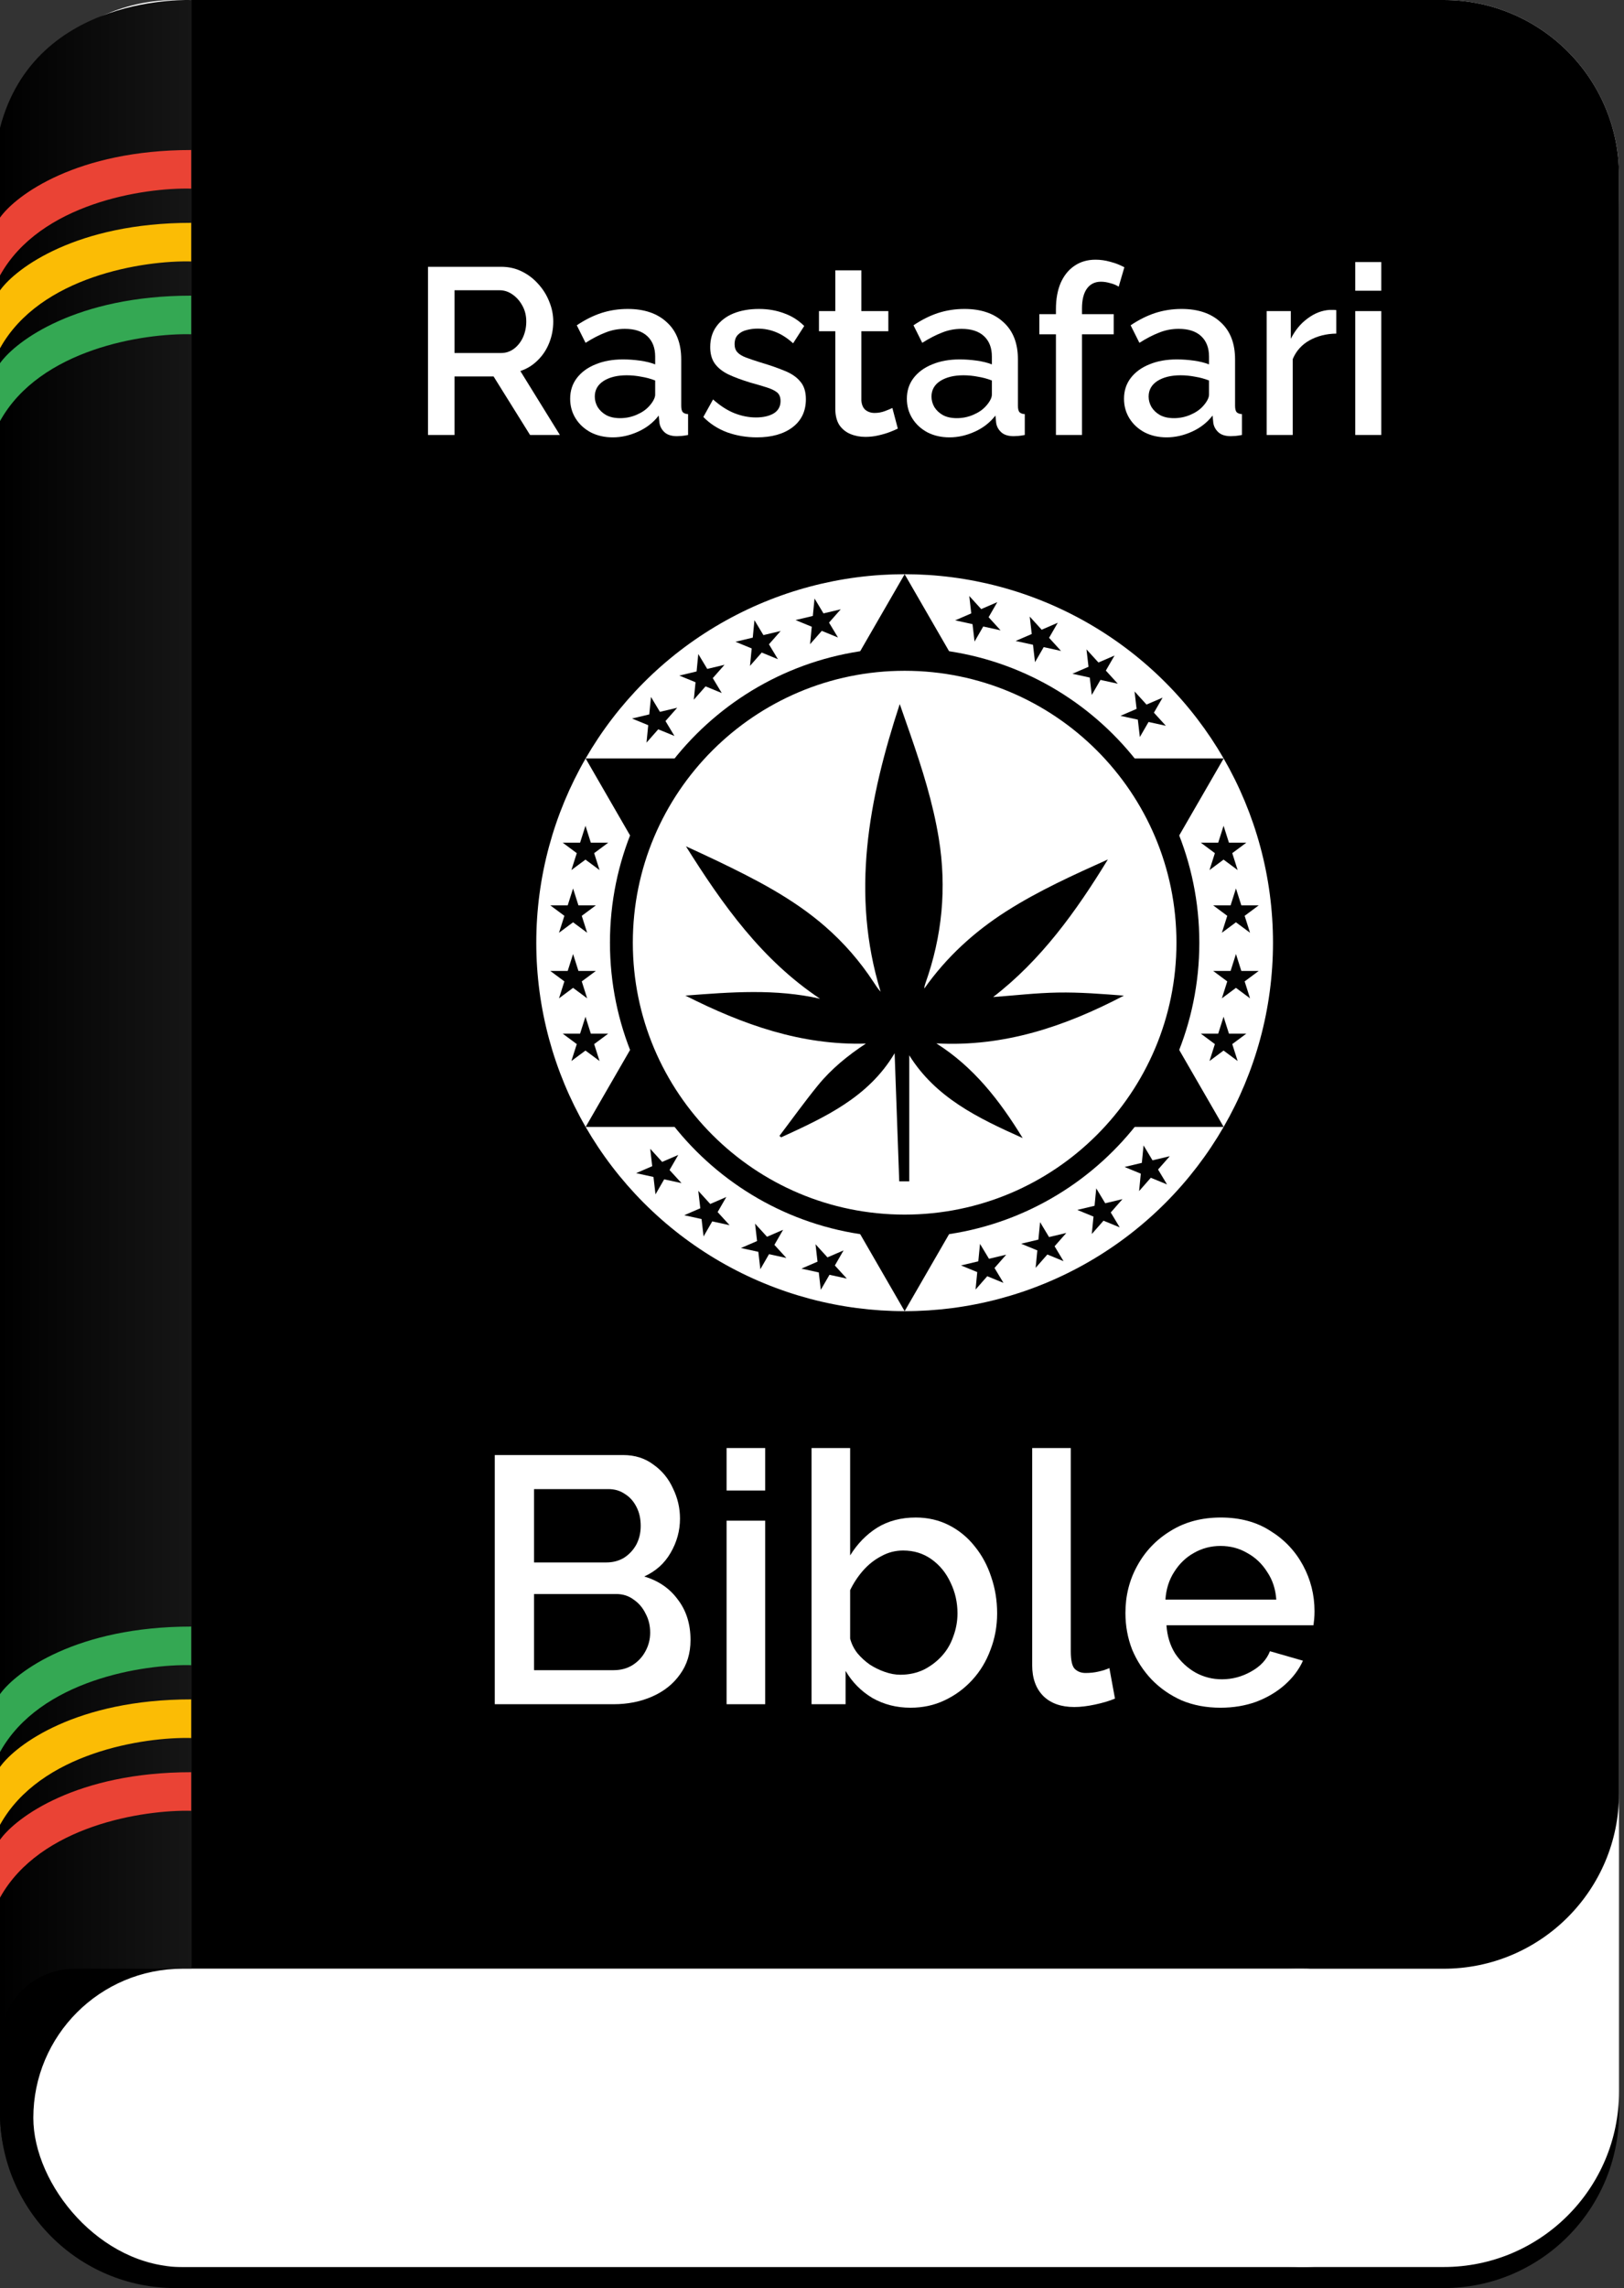<svg width="213" height="300" viewBox="0 0 213 300" fill="none" xmlns="http://www.w3.org/2000/svg">
<rect x="0" y="0" width="213" height="300" fill="#333333" stroke="none"/>
<path d="M0 27.377C0 14.671 10.3 4.371 23.006 4.371H189.34C202.046 4.371 212.347 14.671 212.347 27.377V276.994C212.347 289.7 202.046 300 189.34 300H23.006C10.3 300 0 289.7 0 276.994V27.377Z" fill="black"/>
<path d="M0 23.006C0 10.3 10.3 0 23.006 0H189.34C202.046 0 212.347 10.3 212.347 23.006V274.233C212.347 286.939 202.046 297.239 189.34 297.239H23.006C10.3 297.239 0 286.939 0 274.233V23.006Z" fill="white"/>
<path d="M25.077 0H189.34C202.046 0 212.347 10.3 212.347 23.006V235.123C212.347 247.829 202.046 258.129 189.34 258.129H25.077V0Z" fill="black"/>
<path d="M25.137 258.251V0.01C25.137 0.01 4.588 -0.97 0 16.768V273.198C0 273.198 0 257.354 25.137 258.251Z" fill="url(#paint0_linear_236_791)"/>
<path d="M0 267.906C0 262.506 4.378 258.129 9.778 258.129H168.98C178.319 258.129 185.89 265.699 185.89 275.038V280.33C185.89 289.669 178.319 297.239 168.98 297.239H20.13C9.013 297.239 0 288.227 0 277.109V267.906Z" fill="black"/>
<rect x="4.371" y="258.129" width="186.12" height="39.11" rx="19.555" fill="white"/>
<path d="M25.077 24.732V19.67C10.077 19.67 2.109 25.575 0 28.528V36.12C5.245 26.641 18.903 24.578 25.077 24.732Z" fill="#EA4335"/>
<path d="M25.077 34.279V29.218C10.077 29.218 2.109 35.123 0 38.075V45.667C5.245 36.189 18.903 34.126 25.077 34.279Z" fill="#FBBC05"/>
<path d="M25.077 43.827V38.765C10.077 38.765 2.109 44.67 0 47.623V55.215C5.245 45.736 18.903 43.673 25.077 43.827Z" fill="#34A853"/>
<path d="M25.077 218.328V213.267C10.077 213.267 2.109 219.172 0 222.124V229.716C5.245 220.238 18.903 218.175 25.077 218.328Z" fill="#34A853"/>
<path d="M25.077 227.876V222.814C10.077 222.814 2.109 228.719 0 231.672V239.264C5.245 229.785 18.903 227.722 25.077 227.876Z" fill="#FBBC05"/>
<path d="M25.077 237.423V232.362C10.077 232.362 2.109 238.267 0 241.219V248.811C5.245 239.333 18.903 237.27 25.077 237.423Z" fill="#EA4335"/>
<path d="M177.75 57.032V40.789H181.166V57.032H177.75ZM177.75 38.118V34.36H181.166V38.118H177.75Z" fill="white"/>
<path d="M175.264 43.739C173.939 43.76 172.759 44.06 171.723 44.64C170.709 45.22 169.984 46.038 169.549 47.094V57.032H166.133V40.789H169.301V44.422C169.86 43.304 170.595 42.414 171.506 41.752C172.417 41.068 173.38 40.696 174.395 40.633C174.602 40.633 174.767 40.633 174.891 40.633C175.036 40.633 175.161 40.644 175.264 40.664V43.739Z" fill="white"/>
<path d="M147.422 52.28C147.422 51.245 147.712 50.344 148.291 49.578C148.892 48.791 149.71 48.191 150.745 47.777C151.78 47.342 152.981 47.125 154.348 47.125C155.073 47.125 155.808 47.176 156.553 47.28C157.319 47.383 157.992 47.549 158.572 47.777V46.752C158.572 45.613 158.23 44.723 157.547 44.081C156.864 43.439 155.88 43.118 154.596 43.118C153.685 43.118 152.826 43.284 152.018 43.615C151.211 43.926 150.352 44.371 149.441 44.95L148.291 42.652C149.368 41.928 150.445 41.389 151.522 41.037C152.619 40.685 153.768 40.509 154.969 40.509C157.143 40.509 158.851 41.089 160.094 42.248C161.357 43.387 161.988 45.013 161.988 47.125V53.181C161.988 53.574 162.05 53.854 162.175 54.02C162.319 54.185 162.558 54.278 162.889 54.299V57.032C162.578 57.094 162.299 57.136 162.05 57.157C161.802 57.177 161.595 57.188 161.429 57.188C160.704 57.188 160.156 57.011 159.783 56.66C159.41 56.307 159.193 55.893 159.131 55.417L159.038 54.485C158.334 55.397 157.433 56.1 156.336 56.597C155.238 57.094 154.13 57.343 153.012 57.343C151.936 57.343 150.973 57.125 150.124 56.691C149.275 56.235 148.612 55.624 148.136 54.858C147.66 54.092 147.422 53.233 147.422 52.28ZM157.764 53.274C158.013 53.005 158.209 52.736 158.354 52.467C158.499 52.197 158.572 51.959 158.572 51.752V49.889C157.992 49.661 157.381 49.495 156.739 49.392C156.097 49.268 155.466 49.206 154.845 49.206C153.602 49.206 152.588 49.454 151.801 49.951C151.035 50.448 150.652 51.131 150.652 52.001C150.652 52.477 150.776 52.932 151.025 53.367C151.294 53.802 151.666 54.154 152.143 54.423C152.64 54.693 153.25 54.827 153.975 54.827C154.721 54.827 155.435 54.682 156.118 54.392C156.801 54.102 157.35 53.73 157.764 53.274Z" fill="white"/>
<path d="M138.494 57.032V43.832H136.319V41.193H138.494V40.54C138.494 39.215 138.701 38.066 139.115 37.093C139.55 36.12 140.15 35.374 140.916 34.857C141.703 34.318 142.624 34.049 143.68 34.049C144.343 34.049 144.995 34.142 145.637 34.329C146.279 34.494 146.89 34.732 147.469 35.043L146.724 37.59C146.413 37.383 146.041 37.227 145.606 37.124C145.192 37 144.788 36.938 144.395 36.938C143.608 36.938 142.997 37.238 142.562 37.838C142.127 38.439 141.91 39.308 141.91 40.447V41.193H146.072V43.832H141.91V57.032H138.494Z" fill="white"/>
<path d="M118.942 52.28C118.942 51.245 119.232 50.344 119.811 49.578C120.412 48.791 121.23 48.191 122.265 47.777C123.3 47.342 124.501 47.125 125.868 47.125C126.592 47.125 127.327 47.176 128.073 47.28C128.839 47.383 129.512 47.549 130.092 47.777V46.752C130.092 45.613 129.75 44.723 129.067 44.081C128.383 43.439 127.4 43.118 126.116 43.118C125.205 43.118 124.346 43.284 123.538 43.615C122.731 43.926 121.871 44.371 120.96 44.95L119.811 42.652C120.888 41.928 121.965 41.389 123.041 41.037C124.139 40.685 125.288 40.509 126.489 40.509C128.663 40.509 130.371 41.089 131.613 42.248C132.876 43.387 133.508 45.013 133.508 47.125V53.181C133.508 53.574 133.57 53.854 133.694 54.02C133.839 54.185 134.077 54.278 134.409 54.299V57.032C134.098 57.094 133.819 57.136 133.57 57.157C133.322 57.177 133.115 57.188 132.949 57.188C132.224 57.188 131.676 57.011 131.303 56.66C130.93 56.307 130.713 55.893 130.651 55.417L130.557 54.485C129.853 55.397 128.953 56.1 127.855 56.597C126.758 57.094 125.65 57.343 124.532 57.343C123.455 57.343 122.493 57.125 121.644 56.691C120.795 56.235 120.132 55.624 119.656 54.858C119.18 54.092 118.942 53.233 118.942 52.28ZM129.284 53.274C129.533 53.005 129.729 52.736 129.874 52.467C130.019 52.197 130.092 51.959 130.092 51.752V49.889C129.512 49.661 128.901 49.495 128.259 49.392C127.617 49.268 126.986 49.206 126.365 49.206C125.122 49.206 124.108 49.454 123.321 49.951C122.555 50.448 122.172 51.131 122.172 52.001C122.172 52.477 122.296 52.932 122.544 53.367C122.814 53.802 123.186 54.154 123.662 54.423C124.159 54.693 124.77 54.827 125.495 54.827C126.24 54.827 126.955 54.682 127.638 54.392C128.321 54.102 128.87 53.73 129.284 53.274Z" fill="white"/>
<path d="M117.756 56.194C117.466 56.339 117.103 56.494 116.669 56.66C116.234 56.825 115.737 56.97 115.178 57.094C114.639 57.219 114.08 57.281 113.501 57.281C112.797 57.281 112.144 57.156 111.544 56.908C110.943 56.66 110.457 56.266 110.084 55.728C109.732 55.169 109.556 54.454 109.556 53.585V43.429H107.413V40.789H109.556V35.447H112.973V40.789H116.513V43.429H112.973V52.498C113.014 53.057 113.19 53.471 113.501 53.74C113.832 54.009 114.236 54.144 114.712 54.144C115.188 54.144 115.644 54.061 116.078 53.895C116.513 53.73 116.834 53.595 117.041 53.492L117.756 56.194Z" fill="white"/>
<path d="M99.269 57.343C97.902 57.343 96.608 57.125 95.386 56.691C94.165 56.235 93.119 55.562 92.249 54.672L93.523 52.373C94.455 53.202 95.386 53.802 96.318 54.175C97.271 54.548 98.213 54.734 99.144 54.734C100.097 54.734 100.873 54.558 101.474 54.206C102.074 53.833 102.374 53.295 102.374 52.591C102.374 52.073 102.219 51.69 101.909 51.442C101.598 51.193 101.142 50.976 100.542 50.789C99.962 50.603 99.258 50.396 98.43 50.168C97.271 49.816 96.297 49.454 95.511 49.081C94.724 48.688 94.134 48.212 93.74 47.653C93.347 47.094 93.15 46.379 93.15 45.51C93.15 44.454 93.419 43.553 93.958 42.807C94.496 42.062 95.241 41.493 96.194 41.099C97.167 40.706 98.285 40.509 99.548 40.509C100.728 40.509 101.815 40.696 102.809 41.068C103.824 41.42 104.714 41.979 105.48 42.745L104.021 45.013C103.296 44.35 102.55 43.864 101.784 43.553C101.039 43.242 100.231 43.087 99.362 43.087C98.865 43.087 98.389 43.149 97.933 43.273C97.478 43.377 97.095 43.584 96.784 43.895C96.494 44.184 96.349 44.599 96.349 45.137C96.349 45.572 96.473 45.924 96.722 46.193C96.97 46.462 97.343 46.69 97.84 46.876C98.337 47.062 98.948 47.27 99.672 47.497C100.935 47.87 102.012 48.243 102.902 48.615C103.793 48.967 104.476 49.433 104.952 50.013C105.449 50.572 105.698 51.349 105.698 52.342C105.698 53.916 105.108 55.148 103.927 56.038C102.768 56.908 101.215 57.343 99.269 57.343Z" fill="white"/>
<path d="M74.781 52.28C74.781 51.245 75.07 50.344 75.65 49.578C76.251 48.791 77.069 48.191 78.104 47.777C79.139 47.342 80.34 47.125 81.707 47.125C82.431 47.125 83.166 47.176 83.912 47.28C84.678 47.383 85.351 47.549 85.931 47.777V46.752C85.931 45.613 85.589 44.723 84.906 44.081C84.222 43.439 83.239 43.118 81.955 43.118C81.044 43.118 80.185 43.284 79.377 43.615C78.57 43.926 77.71 44.371 76.799 44.95L75.65 42.652C76.727 41.928 77.804 41.389 78.88 41.037C79.978 40.685 81.127 40.509 82.328 40.509C84.502 40.509 86.21 41.089 87.452 42.248C88.716 43.387 89.347 45.013 89.347 47.125V53.181C89.347 53.574 89.409 53.854 89.533 54.02C89.678 54.185 89.916 54.278 90.248 54.299V57.032C89.937 57.094 89.658 57.136 89.409 57.157C89.161 57.177 88.954 57.188 88.788 57.188C88.063 57.188 87.514 57.011 87.142 56.66C86.769 56.307 86.552 55.893 86.49 55.417L86.396 54.485C85.692 55.397 84.792 56.1 83.694 56.597C82.597 57.094 81.489 57.343 80.371 57.343C79.294 57.343 78.332 57.125 77.483 56.691C76.634 56.235 75.971 55.624 75.495 54.858C75.019 54.092 74.781 53.233 74.781 52.28ZM85.123 53.274C85.371 53.005 85.568 52.736 85.713 52.467C85.858 52.197 85.931 51.959 85.931 51.752V49.889C85.351 49.661 84.74 49.495 84.098 49.392C83.456 49.268 82.825 49.206 82.204 49.206C80.961 49.206 79.947 49.454 79.16 49.951C78.394 50.448 78.011 51.131 78.011 52.001C78.011 52.477 78.135 52.932 78.383 53.367C78.653 53.802 79.025 54.154 79.501 54.423C79.998 54.693 80.609 54.827 81.334 54.827C82.079 54.827 82.794 54.682 83.477 54.392C84.16 54.102 84.709 53.73 85.123 53.274Z" fill="white"/>
<path d="M56.135 57.032V34.981H65.732C66.726 34.981 67.637 35.188 68.465 35.602C69.293 36.016 70.008 36.565 70.608 37.248C71.229 37.931 71.706 38.697 72.037 39.546C72.389 40.395 72.565 41.265 72.565 42.155C72.565 43.129 72.389 44.06 72.037 44.95C71.685 45.841 71.178 46.607 70.515 47.249C69.873 47.891 69.117 48.357 68.248 48.647L73.434 57.032H69.521L64.738 49.361H59.614V57.032H56.135ZM59.614 46.286H65.701C66.343 46.286 66.912 46.1 67.409 45.727C67.906 45.354 68.299 44.857 68.589 44.236C68.879 43.594 69.024 42.901 69.024 42.155C69.024 41.389 68.859 40.706 68.527 40.105C68.196 39.484 67.761 38.987 67.223 38.615C66.705 38.242 66.136 38.056 65.515 38.056H59.614V46.286Z" fill="white"/>
<circle cx="118.65" cy="123.6" r="48.313" fill="white"/>
<path d="M118.65 75.288L160.491 147.757H76.81L118.65 75.288Z" fill="black"/>
<path d="M118.65 171.913L160.491 99.444H76.81L118.65 171.913Z" fill="black"/>
<path d="M155.801 123.6C155.801 144.118 139.168 160.751 118.65 160.751C98.133 160.751 81.5 144.118 81.5 123.6C81.5 103.083 98.133 86.45 118.65 86.45C139.168 86.45 155.801 103.083 155.801 123.6Z" fill="white" stroke="black" stroke-width="3"/>
<path d="M102.228 148.932C103.908 146.715 105.527 144.451 107.285 142.297C109.041 140.143 111.194 138.39 113.564 136.83C105.104 137.071 97.475 134.367 89.893 130.536C95.928 130.07 101.731 129.626 107.553 130.946C99.925 125.865 94.807 118.676 89.965 110.961C91.434 111.644 92.728 112.229 94.01 112.846C99.035 115.26 103.99 117.785 108.226 121.476C110.691 123.623 112.809 126.062 114.592 128.791C114.86 129.201 115.121 129.617 115.5 130.026C111.571 117.215 113.902 104.834 118.009 92.312C118.525 93.792 118.971 95.06 119.41 96.33C120.951 100.783 122.369 105.266 123.131 109.936C124.189 116.422 123.575 122.739 121.376 128.922C121.301 129.137 121.242 129.357 121.226 129.615C124.132 125.494 127.779 122.157 132.024 119.457C136.226 116.784 140.754 114.735 145.305 112.689C141.142 119.506 136.512 125.92 130.256 130.728C132.989 130.527 135.857 130.188 138.73 130.138C141.618 130.085 144.509 130.319 147.408 130.541C139.721 134.566 131.719 137.286 122.808 136.804C127.676 139.882 131.076 144.222 134.133 149.218C128.267 146.591 122.738 143.937 119.255 138.366V154.889H117.942C117.739 149.281 117.538 143.687 117.337 138.092C113.906 143.883 108.175 146.493 102.457 149.12C102.381 149.057 102.304 148.995 102.228 148.933V148.932Z" fill="black"/>
<path d="M160.48 133.307L161.16 135.442L161.184 135.524H161.269H163.466L161.689 136.845L161.62 136.894L161.647 136.979L162.326 139.114L160.55 137.795L160.48 137.743L160.411 137.795L158.634 139.114L159.314 136.979L159.341 136.894L159.271 136.845L157.495 135.524H159.689H159.776L159.804 135.442L160.48 133.307Z" fill="#020202"/>
<path d="M162.105 125.086L162.784 127.223L162.809 127.306H162.893H165.09L163.314 128.624L163.244 128.676L163.271 128.758L163.951 130.895L162.174 129.574L162.105 129.522L162.035 129.574L160.259 130.895L160.938 128.758L160.965 128.676L160.896 128.624L159.119 127.306H161.314H161.401L161.428 127.223L162.105 125.086Z" fill="#020202"/>
<path d="M162.105 116.489L162.784 118.626L162.809 118.708H162.893H165.09L163.314 120.026L163.244 120.078L163.271 120.161L163.951 122.298L162.174 120.977L162.105 120.924L162.035 120.977L160.259 122.298L160.938 120.161L160.965 120.078L160.896 120.026L159.119 118.708H161.314H161.401L161.428 118.626L162.105 116.489Z" fill="#020202"/>
<path d="M160.48 108.271L161.159 110.406L161.184 110.488H161.269H163.466L161.689 111.809L161.62 111.859L161.647 111.943L162.326 114.078L160.55 112.759L160.48 112.707L160.411 112.759L158.634 114.078L159.314 111.943L159.341 111.859L159.271 111.809L157.495 110.488H159.689H159.776L159.804 110.406L160.48 108.271Z" fill="#020202"/>
<path d="M76.788 133.307L76.109 135.442L76.084 135.524H76H73.803L75.579 136.845L75.649 136.894L75.622 136.979L74.942 139.114L76.719 137.795L76.788 137.743L76.858 137.795L78.634 139.114L77.955 136.979L77.928 136.894L77.997 136.845L79.774 135.524H77.579H77.492L77.465 135.442L76.788 133.307Z" fill="#020202"/>
<path d="M75.163 125.086L74.484 127.223L74.459 127.306H74.375H72.178L73.954 128.624L74.024 128.676L73.997 128.758L73.317 130.895L75.094 129.574L75.163 129.522L75.233 129.574L77.009 130.895L76.33 128.758L76.303 128.676L76.373 128.624L78.149 127.306H75.955H75.868L75.84 127.223L75.163 125.086Z" fill="#020202"/>
<path d="M75.163 116.489L74.484 118.626L74.459 118.708H74.375H72.178L73.954 120.026L74.024 120.078L73.997 120.161L73.317 122.298L75.094 120.977L75.163 120.924L75.233 120.977L77.009 122.298L76.33 120.161L76.303 120.078L76.373 120.026L78.149 118.708H75.955H75.868L75.84 118.626L75.163 116.489Z" fill="#020202"/>
<path d="M76.788 108.271L76.109 110.406L76.084 110.488H76H73.803L75.579 111.809L75.649 111.859L75.622 111.943L74.942 114.078L76.719 112.759L76.788 112.707L76.858 112.759L78.634 114.078L77.955 111.943L77.928 111.859L77.997 111.809L79.774 110.488H77.579H77.492L77.465 110.406L76.788 108.271Z" fill="#020202"/>
<path d="M89.385 155.123L87.197 154.644L87.114 154.625L87.071 154.698L85.973 156.6L85.717 154.401L85.709 154.316L85.622 154.298L83.434 153.818L85.464 152.939L85.544 152.905L85.533 152.819L85.28 150.621L86.789 152.277L86.848 152.343L86.926 152.307L88.958 151.429L87.861 153.33L87.818 153.405L87.875 153.47L89.385 155.123Z" fill="#020202"/>
<path d="M95.692 160.64L93.502 160.16L93.418 160.14L93.376 160.213L92.278 162.116L92.024 159.918L92.014 159.832L91.929 159.815L89.739 159.334L91.771 158.456L91.851 158.422L91.84 158.336L91.585 156.137L93.096 157.794L93.153 157.858L93.233 157.824L95.263 156.945L94.166 158.845L94.122 158.921L94.18 158.986L95.692 160.64Z" fill="#020202"/>
<path d="M103.138 164.939L100.948 164.459L100.864 164.439L100.822 164.512L99.724 166.415L99.47 164.217L99.46 164.131L99.375 164.113L97.184 163.633L99.217 162.755L99.297 162.721L99.286 162.635L99.03 160.436L100.541 162.092L100.599 162.157L100.679 162.123L102.709 161.244L101.612 163.144L101.568 163.22L101.626 163.284L103.138 164.939Z" fill="#020202"/>
<path d="M111.066 167.641L108.878 167.162L108.794 167.142L108.752 167.216L107.654 169.118L107.398 166.919L107.39 166.834L107.303 166.815L105.115 166.336L107.145 165.457L107.225 165.423L107.214 165.337L106.961 163.139L108.469 164.795L108.529 164.861L108.607 164.825L110.639 163.947L109.542 165.848L109.498 165.923L109.556 165.988L111.066 167.641Z" fill="#020202"/>
<path d="M131.231 82.643L129.722 80.987L129.664 80.925L129.706 80.852L130.804 78.949L128.772 79.827L128.694 79.862L128.635 79.796L127.126 78.141L127.379 80.338L127.39 80.425L127.31 80.459L125.28 81.338L127.468 81.817L127.555 81.836L127.563 81.921L127.819 84.12L128.916 82.22L128.96 82.144L129.044 82.162L131.231 82.643Z" fill="#020202"/>
<path d="M139.163 85.347L137.652 83.69L137.593 83.628L137.636 83.554L138.734 81.652L136.704 82.531L136.624 82.565L136.566 82.5L135.055 80.844L135.311 83.043L135.322 83.129L135.242 83.163L133.209 84.041L135.4 84.521L135.484 84.539L135.495 84.625L135.749 86.823L136.846 84.922L136.889 84.847L136.974 84.864L139.163 85.347Z" fill="#020202"/>
<path d="M146.609 89.646L145.098 87.989L145.039 87.927L145.081 87.853L146.18 85.951L144.15 86.83L144.07 86.864L144.012 86.799L142.501 85.143L142.757 87.342L142.767 87.428L142.687 87.462L140.655 88.34L142.845 88.82L142.93 88.838L142.941 88.924L143.194 91.122L144.291 89.222L144.335 89.146L144.42 89.163L146.609 89.646Z" fill="#020202"/>
<path d="M152.912 95.161L151.403 93.506L151.345 93.443L151.387 93.37L152.485 91.468L150.453 92.345L150.375 92.381L150.316 92.315L148.807 90.659L149.06 92.857L149.071 92.943L148.991 92.978L146.961 93.857L149.149 94.336L149.236 94.354L149.244 94.439L149.5 96.638L150.597 94.738L150.641 94.663L150.725 94.68L152.912 95.161Z" fill="#020202"/>
<path d="M131.974 164.504L130.495 166.187L130.438 166.25L130.481 166.323L131.614 168.205L129.566 167.364L129.488 167.33L129.429 167.397L127.951 169.08L128.164 166.878L128.173 166.791L128.093 166.758L126.047 165.916L128.226 165.398L128.313 165.377L128.319 165.292L128.535 163.089L129.667 164.969L129.712 165.044L129.796 165.025L131.974 164.504Z" fill="#020202"/>
<path d="M139.855 161.656L138.375 163.34L138.317 163.403L138.361 163.476L139.493 165.358L137.448 164.516L137.367 164.483L137.311 164.549L135.83 166.233L136.046 164.03L136.055 163.943L135.974 163.91L133.926 163.07L136.108 162.55L136.192 162.531L136.201 162.444L136.415 160.242L137.546 162.122L137.591 162.197L137.676 162.178L139.855 161.656Z" fill="#020202"/>
<path d="M147.222 157.223L145.741 158.907L145.683 158.971L145.727 159.043L146.86 160.925L144.814 160.083L144.733 160.05L144.677 160.116L143.196 161.8L143.412 159.597L143.421 159.51L143.341 159.478L141.293 158.637L143.474 158.117L143.558 158.098L143.567 158.011L143.781 155.81L144.913 157.69L144.957 157.764L145.042 157.745L147.222 157.223Z" fill="#020202"/>
<path d="M153.424 151.595L151.945 153.277L151.888 153.341L151.932 153.413L153.064 155.296L151.017 154.455L150.938 154.421L150.88 154.488L149.401 156.17L149.615 153.969L149.624 153.882L149.543 153.849L147.497 153.007L149.676 152.488L149.763 152.468L149.77 152.383L149.986 150.18L151.117 152.06L151.162 152.134L151.246 152.116L153.424 151.595Z" fill="#020202"/>
<path d="M88.82 92.796L86.641 93.314L86.558 93.335L86.514 93.263L85.381 91.381L85.165 93.584L85.159 93.669L85.072 93.689L82.893 94.208L84.939 95.05L85.019 95.083L85.01 95.169L84.796 97.371L86.275 95.689L86.334 95.622L86.412 95.656L88.46 96.496L87.329 94.616L87.284 94.542L87.34 94.476L88.82 92.796Z" fill="#020202"/>
<path d="M95.026 87.165L92.844 87.685L92.761 87.706L92.718 87.633L91.585 85.751L91.371 87.953L91.362 88.04L91.278 88.058L89.097 88.578L91.144 89.419L91.225 89.452L91.216 89.538L91 91.742L92.481 90.058L92.537 89.992L92.618 90.025L94.664 90.867L93.532 88.987L93.487 88.912L93.543 88.846L95.026 87.165Z" fill="#020202"/>
<path d="M102.392 82.731L100.211 83.251L100.128 83.272L100.084 83.199L98.952 81.317L98.738 83.519L98.729 83.606L98.645 83.624L96.463 84.144L98.511 84.985L98.592 85.018L98.583 85.105L98.367 87.308L99.848 85.624L99.904 85.558L99.985 85.591L102.03 86.433L100.899 84.553L100.854 84.478L100.91 84.412L102.392 82.731Z" fill="#020202"/>
<path d="M110.27 79.887L108.091 80.406L108.008 80.427L107.964 80.354L106.832 78.472L106.616 80.675L106.609 80.76L106.522 80.781L104.343 81.299L106.389 82.141L106.47 82.174L106.461 82.261L106.247 84.462L107.726 82.78L107.784 82.713L107.862 82.747L109.91 83.588L108.779 81.708L108.734 81.633L108.79 81.567L110.27 79.887Z" fill="#020202"/>
<path d="M160.078 223.907C158.207 223.907 156.504 223.585 154.97 222.941C153.467 222.266 152.164 221.361 151.059 220.226C149.955 219.061 149.096 217.742 148.483 216.269C147.9 214.766 147.608 213.171 147.608 211.484C147.608 209.214 148.13 207.143 149.173 205.272C150.216 203.37 151.673 201.852 153.544 200.717C155.415 199.551 157.608 198.969 160.124 198.969C162.639 198.969 164.802 199.551 166.611 200.717C168.452 201.852 169.878 203.355 170.891 205.226C171.903 207.097 172.409 209.107 172.409 211.254C172.409 211.622 172.394 211.975 172.363 212.312C172.332 212.619 172.302 212.88 172.271 213.094H152.992C153.084 214.505 153.467 215.748 154.142 216.821C154.848 217.864 155.737 218.692 156.811 219.306C157.884 219.889 159.035 220.18 160.262 220.18C161.611 220.18 162.884 219.843 164.081 219.168C165.308 218.493 166.136 217.604 166.565 216.499L170.891 217.742C170.369 218.907 169.572 219.965 168.498 220.916C167.455 221.837 166.213 222.573 164.771 223.125C163.329 223.646 161.765 223.907 160.078 223.907ZM152.854 209.735H167.394C167.302 208.355 166.903 207.143 166.197 206.1C165.523 205.027 164.648 204.199 163.575 203.616C162.532 203.002 161.366 202.696 160.078 202.696C158.82 202.696 157.654 203.002 156.581 203.616C155.538 204.199 154.679 205.027 154.004 206.1C153.329 207.143 152.946 208.355 152.854 209.735Z" fill="white"/>
<path d="M135.379 189.858H140.441V216.499C140.441 217.726 140.625 218.508 140.993 218.846C141.361 219.183 141.821 219.352 142.373 219.352C142.987 219.352 143.554 219.291 144.076 219.168C144.628 219.045 145.103 218.892 145.502 218.708L146.238 222.711C145.502 223.018 144.628 223.278 143.615 223.493C142.603 223.708 141.698 223.815 140.901 223.815C139.183 223.815 137.833 223.34 136.852 222.389C135.87 221.407 135.379 220.058 135.379 218.34V189.858Z" fill="white"/>
<path d="M119.416 223.907C117.576 223.907 115.904 223.478 114.401 222.619C112.928 221.729 111.763 220.548 110.904 219.076V223.447H106.441V189.858H111.502V203.938C112.453 202.404 113.634 201.192 115.045 200.303C116.487 199.413 118.174 198.969 120.106 198.969C121.701 198.969 123.158 199.306 124.478 199.981C125.797 200.656 126.916 201.576 127.836 202.742C128.787 203.907 129.508 205.242 129.999 206.745C130.52 208.248 130.781 209.843 130.781 211.53C130.781 213.217 130.49 214.812 129.907 216.315C129.355 217.818 128.557 219.137 127.514 220.272C126.471 221.407 125.26 222.297 123.879 222.941C122.53 223.585 121.042 223.907 119.416 223.907ZM118.082 219.582C119.186 219.582 120.198 219.367 121.119 218.938C122.039 218.478 122.836 217.88 123.511 217.143C124.186 216.407 124.692 215.548 125.03 214.567C125.398 213.585 125.582 212.573 125.582 211.53C125.582 210.088 125.275 208.738 124.662 207.481C124.079 206.223 123.251 205.211 122.177 204.444C121.103 203.677 119.861 203.294 118.45 203.294C117.438 203.294 116.487 203.539 115.597 204.03C114.708 204.49 113.91 205.119 113.205 205.916C112.53 206.683 111.962 207.542 111.502 208.493V214.843C111.686 215.548 112.008 216.192 112.468 216.775C112.928 217.327 113.465 217.818 114.079 218.248C114.692 218.646 115.352 218.969 116.057 219.214C116.763 219.459 117.438 219.582 118.082 219.582Z" fill="white"/>
<path d="M95.297 223.447V199.383H100.358V223.447H95.297ZM95.297 195.426V189.858H100.358V195.426H95.297Z" fill="white"/>
<path d="M90.567 215.027C90.567 216.775 90.107 218.278 89.186 219.536C88.297 220.794 87.085 221.76 85.552 222.435C84.018 223.11 82.331 223.447 80.49 223.447H64.892V190.778H81.733C83.266 190.778 84.585 191.192 85.689 192.021C86.825 192.818 87.683 193.861 88.266 195.15C88.88 196.407 89.186 197.726 89.186 199.107C89.186 200.702 88.772 202.205 87.944 203.616C87.147 204.996 85.996 206.024 84.493 206.699C86.364 207.251 87.837 208.263 88.91 209.735C90.015 211.177 90.567 212.941 90.567 215.027ZM85.275 214.061C85.275 213.14 85.076 212.312 84.677 211.576C84.309 210.809 83.788 210.196 83.113 209.735C82.469 209.245 81.702 208.999 80.812 208.999H70.045V218.984H80.49C81.41 218.984 82.223 218.769 82.929 218.34C83.665 217.88 84.233 217.281 84.631 216.545C85.061 215.778 85.275 214.95 85.275 214.061ZM70.045 195.242V204.858H79.524C80.383 204.858 81.15 204.659 81.825 204.26C82.499 203.831 83.036 203.263 83.435 202.558C83.834 201.821 84.033 200.993 84.033 200.073C84.033 199.122 83.849 198.294 83.481 197.588C83.113 196.852 82.607 196.285 81.963 195.886C81.349 195.456 80.628 195.242 79.8 195.242H70.045Z" fill="white"/>
<defs>
<linearGradient id="paint0_linear_236_791" x1="0" y1="128.711" x2="25.201" y2="128.711" gradientUnits="userSpaceOnUse">
<stop/>
<stop offset="1" stop-color="#161616"/>
</linearGradient>
</defs>
</svg>
